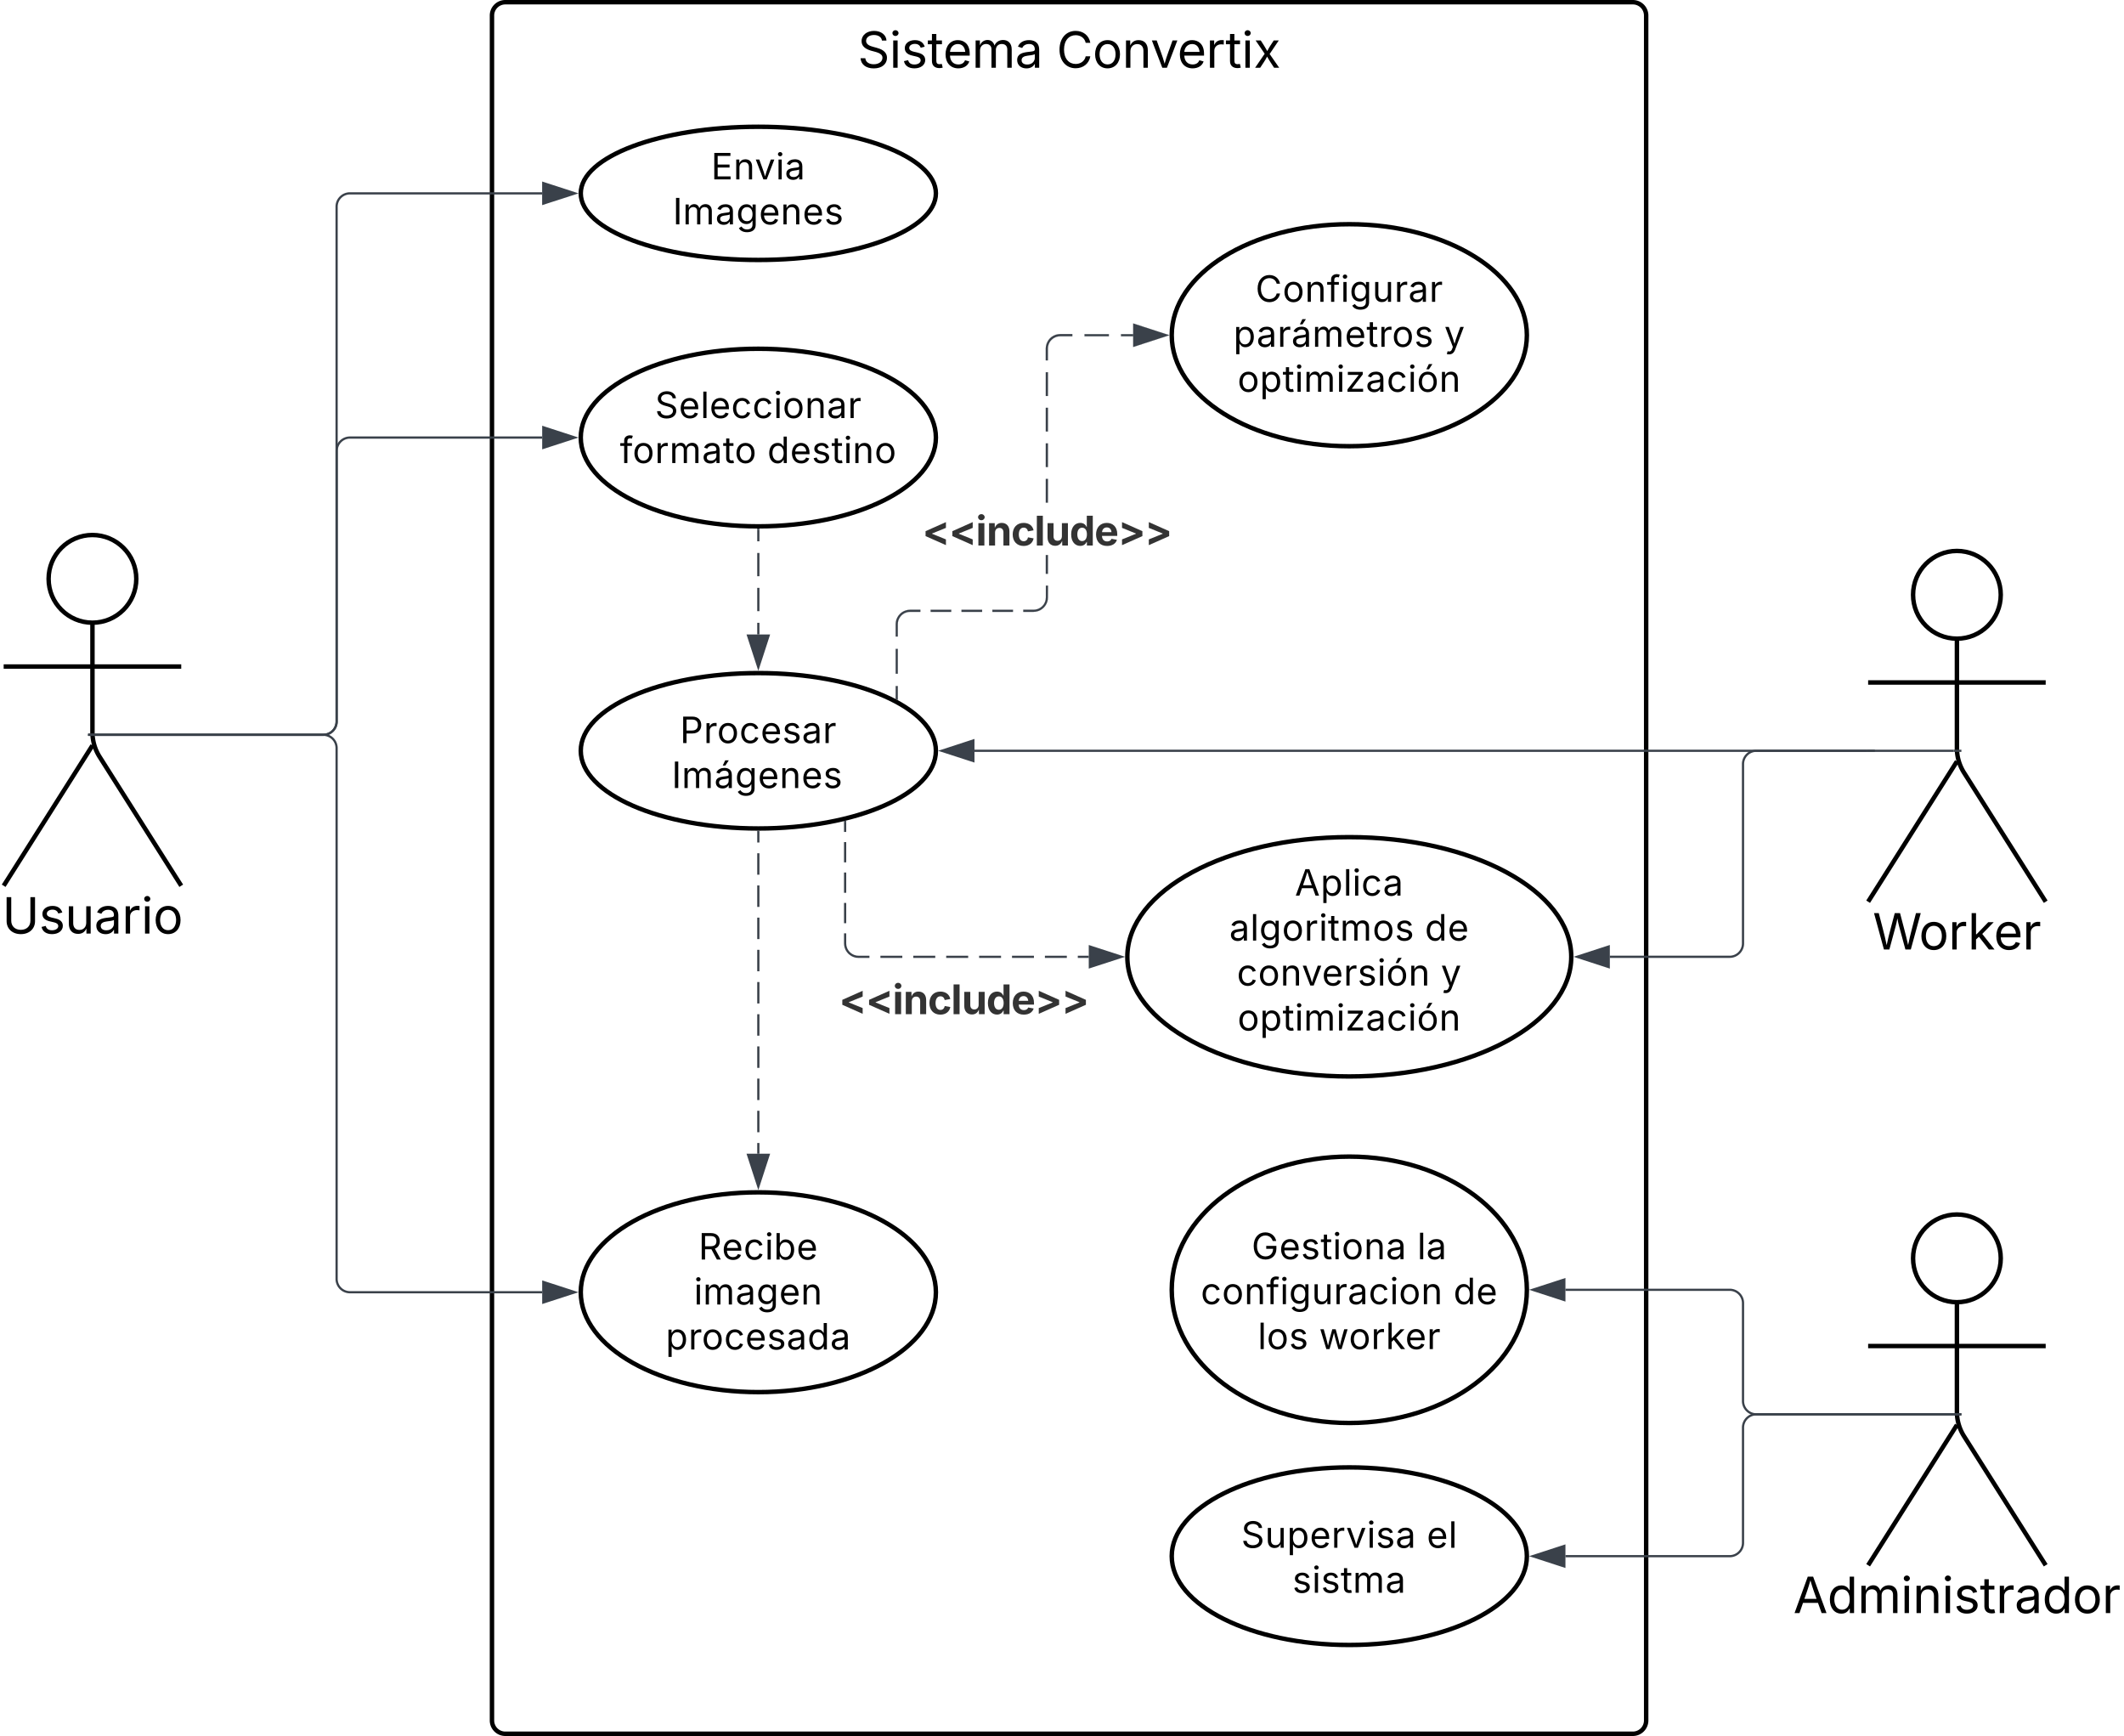<svg xmlns="http://www.w3.org/2000/svg" xmlns:xlink="http://www.w3.org/1999/xlink" xmlns:lucid="lucid" width="956.93" height="782"><g transform="translate(-158.348 101)" lucid:page-tab-id="0_0"><path d="M0-500h1500v1500H0z" fill="#fff"/><path d="M380-94a6 6 0 0 1 6-6h508a6 6 0 0 1 6 6v768a6 6 0 0 1-6 6H386a6 6 0 0 1-6-6z" stroke="#000" stroke-width="2" fill-opacity="0"/><use xlink:href="#a" transform="matrix(1,0,0,1,388,-92) translate(156.78 21.528)"/><use xlink:href="#b" transform="matrix(1,0,0,1,388,-92) translate(246.352 21.528)"/><path d="M219.75 159.75c0 10.9-8.84 19.75-19.75 19.75-10.9 0-19.75-8.84-19.75-19.75 0-10.9 8.84-19.75 19.75-19.75 10.9 0 19.75 8.84 19.75 19.75z" stroke="#000" stroke-width="2" fill="#fff"/><path d="M200 179.5v49.3a20.7 20.7 0 0 0 3.2 11.07L240 298m-40-63.2L160 298m0-98.75h80" stroke="#000" stroke-width="2" fill="none"/><path d="M160 146a6 6 0 0 1 6-6h68a6 6 0 0 1 6 6v168a6 6 0 0 1-6 6h-68a6 6 0 0 1-6-6z" fill="none"/><use xlink:href="#c" transform="matrix(1,0,0,1,80,298) translate(79.348 21.528)"/><path d="M580-13.9c0 16.56-35.82 30-80 30s-80-13.44-80-30c0-16.58 35.82-30 80-30s80 13.42 80 30z" stroke="#000" stroke-width="2" fill="#fff"/><use xlink:href="#d" transform="matrix(1,0,0,1,420,-43.906) translate(58.72 23.717)"/><use xlink:href="#e" transform="matrix(1,0,0,1,420,-43.906) translate(41.469 43.972)"/><path d="M1059.75 465.84c0 10.9-8.84 19.75-19.75 19.75-10.9 0-19.75-8.85-19.75-19.76 0-10.9 8.84-19.75 19.75-19.75 10.9 0 19.75 8.84 19.75 19.74z" stroke="#000" stroke-width="2" fill="#fff"/><path d="M1040 485.6v49.3a20.7 20.7 0 0 0 3.2 11.06l36.8 58.13m-40-63.2l-40 63.2m0-98.76h80" stroke="#000" stroke-width="2" fill="none"/><path d="M1000 452.1a6 6 0 0 1 6-6h68a6 6 0 0 1 6 6v168a6 6 0 0 1-6 6h-68a6 6 0 0 1-6-6z" fill="none"/><use xlink:href="#f" transform="matrix(1,0,0,1,920,604.094) translate(46.28 21.528)"/><path d="M402.62-13.9H316a6 6 0 0 0-6 6V224a6 6 0 0 1-6 6H201.54" stroke="#3a414a" fill="none"/><path d="M417.4-13.9L403.1-9.28v-9.27z" stroke="#3a414a" fill="#3a414a"/><path d="M201.55 230h-3.5" stroke="#3a414a" fill="none"/><path d="M580 481.1c0 24.85-35.82 45-80 45s-80-20.15-80-45c0-24.86 35.82-45 80-45s80 20.14 80 45z" stroke="#000" stroke-width="2" fill="#fff"/><use xlink:href="#g" transform="matrix(1,0,0,1,420,436.094) translate(53.048 30.279)"/><use xlink:href="#h" transform="matrix(1,0,0,1,420,436.094) translate(50.988 50.534)"/><use xlink:href="#i" transform="matrix(1,0,0,1,420,436.094) translate(38.245 70.789)"/><path d="M402.62 481.1H316a6 6 0 0 1-6-6V236a6 6 0 0 0-6-6H201.54" stroke="#3a414a" fill="none"/><path d="M417.38 481.1l-14.26 4.63v-9.27z" stroke="#3a414a" fill="#3a414a"/><path d="M201.55 230h-3.5" stroke="#3a414a" fill="none"/><path d="M846.25 480c0 33.14-35.82 60-80 60s-80-26.86-80-60 35.82-60 80-60 80 26.86 80 60z" stroke="#000" stroke-width="2" fill="#fff"/><use xlink:href="#j" transform="matrix(1,0,0,1,686.25,420) translate(35.952 46.217)"/><use xlink:href="#k" transform="matrix(1,0,0,1,686.25,420) translate(110.604 46.217)"/><use xlink:href="#l" transform="matrix(1,0,0,1,686.25,420) translate(13.07 66.472)"/><use xlink:href="#m" transform="matrix(1,0,0,1,686.25,420) translate(126.931 66.472)"/><use xlink:href="#n" transform="matrix(1,0,0,1,686.25,420) translate(38.752 86.726)"/><use xlink:href="#o" transform="matrix(1,0,0,1,686.25,420) translate(66.387 86.726)"/><path d="M846.25 600c0 22.1-35.82 40-80 40s-80-17.9-80-40 35.82-40 80-40 80 17.9 80 40z" stroke="#000" stroke-width="2" fill="#fff"/><use xlink:href="#p" transform="matrix(1,0,0,1,686.25,560) translate(31.289 36.217)"/><use xlink:href="#q" transform="matrix(1,0,0,1,686.25,560) translate(114.907 36.217)"/><use xlink:href="#r" transform="matrix(1,0,0,1,686.25,560) translate(54.372 56.472)"/><path d="M580 237.2c0 19.32-35.82 35-80 35s-80-15.68-80-35c0-19.34 35.82-35 80-35s80 15.66 80 35z" stroke="#000" stroke-width="2" fill="#fff"/><use xlink:href="#s" transform="matrix(1,0,0,1,420,202.188) translate(44.698 31.529)"/><use xlink:href="#t" transform="matrix(1,0,0,1,420,202.188) translate(40.969 51.784)"/><path d="M500 273.7v4.82m0 4.84v9.66m0 4.84v9.67m0 4.83v9.67m0 4.83v9.67m0 4.84v9.66m0 4.84v9.67m0 4.83v9.67m0 4.83v9.67m0 4.83v9.67m0 4.84v4.83" stroke="#3a414a" fill="none"/><path d="M500 273.2h.48v.5h-.96v-.53z" stroke="#3a414a" stroke-width=".05" fill="#3a414a"/><path d="M500 433.48l-4.63-14.27h9.26z" stroke="#3a414a" fill="#3a414a"/><path d="M580 96.1c0 22.1-35.82 40-80 40s-80-17.9-80-40 35.82-40 80-40 80 17.9 80 40z" stroke="#000" stroke-width="2" fill="#fff"/><use xlink:href="#u" transform="matrix(1,0,0,1,420,56.094) translate(33.443 31.227)"/><use xlink:href="#v" transform="matrix(1,0,0,1,420,56.094) translate(17.639 51.482)"/><use xlink:href="#w" transform="matrix(1,0,0,1,420,56.094) translate(84.067 51.482)"/><path d="M402.62 96.1h-86.6a6 6 0 0 0-6 6V224a6 6 0 0 1-6 6H201.54" stroke="#3a414a" fill="none"/><path d="M417.38 96.1l-14.26 4.63v-9.27z" stroke="#3a414a" fill="#3a414a"/><path d="M201.55 230h-3.5M500 137.6v5.24m0 5.25v10.48m0 5.24v10.5m0 5.24v5.24" stroke="#3a414a" fill="none"/><path d="M500 137.1h.48v.5h-.96v-.52z" stroke="#3a414a" stroke-width=".05" fill="#3a414a"/><path d="M500 199.57l-4.63-14.27h9.26z" stroke="#3a414a" fill="#3a414a"/><path d="M846.25 50c0 27.6-35.82 50-80 50s-80-22.4-80-50 35.82-50 80-50 80 22.4 80 50z" stroke="#000" stroke-width="2" fill="#fff"/><use xlink:href="#x" transform="matrix(1,0,0,1,686.25,0) translate(37.718 34.967)"/><use xlink:href="#y" transform="matrix(1,0,0,1,686.25,0) translate(27.791 55.222)"/><use xlink:href="#z" transform="matrix(1,0,0,1,686.25,0) translate(122.811 55.222)"/><use xlink:href="#A" transform="matrix(1,0,0,1,686.25,0) translate(29.642 75.476)"/><path d="M562.83 213.65h-.95v-5.6h.95zm0-11.17h-.95V191.3h.95zM573 174.62h-4.62l-.9.07-.83.2-.8.32-.74.46-.65.56-.56.66-.46.74-.34.8-.2.84-.07.88v5.57h-.95v-5.6l.08-1 .24-1 .4-.92.52-.86.66-.78.77-.66.87-.53.94-.38 1-.25.98-.08H573zm13.9 0h-9.27v-.95h9.28zm13.92 0h-9.28v-.95h9.28zm13.9 0h-9.27v-.95h9.28zm15.75-6.46l-.07 1-.24 1-.4.93-.52.85-.66.77-.77.66-.86.54-.94.38-1 .24-.98.08h-4.66v-.95h4.62l.88-.07.85-.2.8-.33.75-.46.66-.55.57-.66.45-.75.33-.8.2-.84.07-.87v-5.32h.96zm0-10.7h-.95v-8.44h.96zm0-32.04h-.95v-10.68h.96zm0-16.02h-.95V98.72h.96zm0-16.02h-.95V82.7h.96zm0-16.02h-.95V66.68h.96zm11-26.88h-5.45l-.88.06-.85.2-.8.34-.75.45-.66.56-.57.65-.45.74-.33.8-.2.84-.07.88v5.32h-.96v-5.36l.08-1 .24-.98.4-.94.52-.87.66-.78.77-.66.86-.53.94-.4 1-.23.98-.08h5.5zm16.44 0h-10.94v-.95h10.95zm10.97 0h-5.48v-.95h5.47z" stroke="#3a414a" stroke-width=".05" fill="#3a414a"/><path d="M562.83 214.38l-.95-.47v-.27h.95z" fill="#3a414a"/><path stroke="#3a414a" stroke-width=".05" fill="#3a414a"/><path d="M683.63 50l-14.26 4.63v-9.27z" fill="#3a414a"/><path d="M685.17 50l-16.28 5.3V44.7zm-15.33 3.98L682.1 50l-12.26-3.98z" stroke="#3a414a" stroke-width=".05" fill="#3a414a"/><use xlink:href="#B" transform="matrix(1,0,0,1,573.854,127.513) translate(0 17.222)"/><path d="M863.63 480h74a6 6 0 0 1 6 6v44.1a6 6 0 0 0 6 6h88.9" stroke="#3a414a" fill="none"/><path d="M848.87 480l14.26-4.63v9.26z" stroke="#3a414a" fill="#3a414a"/><path d="M1038.52 536.1h3.5M863.63 600h74a6 6 0 0 0 6-6v-51.9a6 6 0 0 1 6-6h88.9" stroke="#3a414a" fill="none"/><path d="M848.87 600l14.26-4.63v9.26z" stroke="#3a414a" fill="#3a414a"/><path d="M1038.52 536.1h3.5M1039.03 536.1" stroke="#3a414a" fill="none"/><path d="M1059.75 166.94c0 10.9-8.84 19.75-19.75 19.75-10.9 0-19.75-8.85-19.75-19.76 0-10.9 8.84-19.75 19.75-19.75 10.9 0 19.75 8.83 19.75 19.74z" stroke="#000" stroke-width="2" fill="#fff"/><path d="M1040 186.7V236a20.7 20.7 0 0 0 3.2 11.06l36.8 58.13m-40-63.2l-40 63.2m0-98.76h80" stroke="#000" stroke-width="2" fill="none"/><path d="M1000 153.2a6 6 0 0 1 6-6h68a6 6 0 0 1 6 6v168a6 6 0 0 1-6 6h-68a6 6 0 0 1-6-6z" fill="none"/><g><use xlink:href="#C" transform="matrix(1,0,0,1,920,305.188) translate(82.088 21.528)"/></g><path d="M866.25 330c0 29.77-44.77 53.9-100 53.9s-100-24.13-100-53.9 44.77-53.9 100-53.9 100 24.13 100 53.9z" stroke="#000" stroke-width="2" fill="#fff"/><g><use xlink:href="#D" transform="matrix(1,0,0,1,666.25,276.094) translate(75.488 26.342)"/><use xlink:href="#E" transform="matrix(1,0,0,1,666.25,276.094) translate(45.951 46.597)"/><use xlink:href="#m" transform="matrix(1,0,0,1,666.25,276.094) translate(134.049 46.597)"/><use xlink:href="#F" transform="matrix(1,0,0,1,666.25,276.094) translate(49.344 66.851)"/><use xlink:href="#z" transform="matrix(1,0,0,1,666.25,276.094) translate(141.258 66.851)"/><use xlink:href="#A" transform="matrix(1,0,0,1,666.25,276.094) translate(49.642 87.106)"/></g><path d="M539.1 269.2v4.57m0 4.56v9.14m0 4.56v9.14m0 4.56v9.14m0 4.56V324l.08.94.22.9.36.88.5.8.6.72.72.6.8.5.87.37.92.23.94.07h4.95m4.94 0h9.87m4.94 0h9.9m4.93 0h9.9m4.93 0h9.88m4.94 0h9.88m4.94 0h9.88m4.94 0h4.95" stroke="#3a414a" fill="none"/><path d="M539.58 269.2h-.95v-.4l.95-.2z" stroke="#3a414a" stroke-width=".05" fill="#3a414a"/><path d="M663.63 330l-14.26 4.63v-9.26z" stroke="#3a414a" fill="#3a414a"/><g><use xlink:href="#B" transform="matrix(1,0,0,1,536.339,338.635) translate(0 17.222)"/></g><path d="M883.63 330h54a6 6 0 0 0 6-6v-80.8a6 6 0 0 1 6-6h88.9" stroke="#3a414a" fill="none"/><path d="M868.87 330l14.26-4.63v9.26z" stroke="#3a414a" fill="#3a414a"/><path d="M1038.52 237.2h3.5M597.38 237.2H999.5" stroke="#3a414a" fill="none"/><path d="M582.62 237.2l14.26-4.65v9.27z" stroke="#3a414a" fill="#3a414a"/><path d="M1003 237.66h-3.5v-.95h3.5z" stroke="#3a414a" stroke-width=".05" fill="#3a414a"/><defs><path d="M657 26c-323 0-524-166-541-416h195c15 169 171 246 346 246 202 0 356-106 356-265 5-203-294-238-475-293-239-73-380-191-380-389 0-252 224-419 512-419 294 0 499 171 508 396H992c-17-145-151-228-328-228-193 0-321 102-321 242 0 156 175 211 284 241l149 41c160 44 422 134 422 412 0 244-197 432-541 432" id="G"/><path d="M158 0v-1118h180V0H158zm91-1301c-68 0-125-53-125-119s57-119 125-119c69 0 126 53 126 119s-57 119-126 119" id="H"/><path d="M538 24C308 24 148-78 108-271l171-41c32 123 123 178 257 178 156 0 256-77 256-169 0-77-54-128-164-154l-186-44c-203-48-300-148-300-305 0-192 176-326 414-326 230 0 351 112 402 269l-163 42c-31-80-94-158-238-158-133 0-233 69-233 162 0 83 57 129 188 160l169 40c203 48 298 149 298 302 0 196-179 339-441 339" id="I"/><path d="M598-1118v154H368v674c0 100 37 144 132 144 23 0 62-6 92-12L629-6c-37 13-88 20-134 20-193 0-307-107-307-290v-688H20v-154h168v-266h180v266h230" id="J"/><path d="M628 24c-324 0-524-230-524-574 0-343 198-582 503-582 237 0 487 146 487 559v75H286c9 234 145 362 343 362 132 0 231-58 273-172l174 48C1024-91 857 24 628 24zM287-650h624c-17-190-120-322-304-322-192 0-309 151-320 322" id="K"/><path d="M158 0v-1118h175l1 205c55-151 181-225 313-225 147 0 245 90 285 228 53-141 190-228 352-228 194 0 352 125 352 384V0h-181v-749c0-161-105-225-225-225-151 0-243 103-243 244V0H807v-767c0-124-93-207-219-207-131 0-250 92-250 270V0H158" id="L"/><path d="M471 26C259 26 90-98 90-318c0-256 228-303 435-329 202-27 287-16 287-108 0-139-79-219-234-219-161 0-248 86-283 164l-173-57c86-203 278-265 451-265 150 0 419 46 419 395V0H815v-152h-12C765-73 660 26 471 26zm31-159c199 0 310-134 310-271v-155c-30 35-226 55-295 64-131 17-246 59-246 186 0 116 97 176 231 176" id="M"/><g id="a"><use transform="matrix(0.011,0,0,0.011,0,0)" xlink:href="#G"/><use transform="matrix(0.011,0,0,0.011,14.258,0)" xlink:href="#H"/><use transform="matrix(0.011,0,0,0.011,19.64,0)" xlink:href="#I"/><use transform="matrix(0.011,0,0,0.011,31.369,0)" xlink:href="#J"/><use transform="matrix(0.011,0,0,0.011,38.422,0)" xlink:href="#K"/><use transform="matrix(0.011,0,0,0.011,51.378,0)" xlink:href="#L"/><use transform="matrix(0.011,0,0,0.011,70.844,0)" xlink:href="#M"/></g><path d="M783 20c-382 0-661-292-661-764 0-473 279-766 661-766 302 0 548 182 601 489h-190c-42-204-217-313-411-313-268 0-476 208-476 590 0 381 209 588 476 588 195 0 369-110 411-313h190c-52 303-296 489-601 489" id="N"/><path d="M613 24c-304 0-509-231-509-576 0-350 205-580 509-580 305 0 511 230 511 580 0 345-206 576-511 576zm0-161c226 0 329-195 329-415 0-222-103-419-329-419-223 0-326 196-326 419 0 220 103 415 326 415" id="O"/><path d="M338-670V0H158v-1118h173l1 207c72-158 192-221 342-221 226 0 378 139 378 422V0H872v-695c0-172-96-275-252-275-161 0-282 109-282 300" id="P"/><path d="M481 0L54-1118h197c107 314 236 620 325 951 87-331 217-637 324-951h197L670 0H481" id="Q"/><path d="M158 0v-1118h174v172h12c41-113 157-188 290-188 26 0 70 2 91 3v181c-11-2-60-10-108-10-161 0-279 109-279 260V0H158" id="R"/><path d="M65 0l393-574-370-544h210c88 136 192 297 267 435 67-142 176-302 264-435h206L661-564 1053 0H844c-94-144-206-310-287-458C484-308 366-142 273 0H65" id="S"/><g id="b"><use transform="matrix(0.011,0,0,0.011,0,0)" xlink:href="#N"/><use transform="matrix(0.011,0,0,0.011,16.233,0)" xlink:href="#O"/><use transform="matrix(0.011,0,0,0.011,29.557,0)" xlink:href="#P"/><use transform="matrix(0.011,0,0,0.011,42.361,0)" xlink:href="#Q"/><use transform="matrix(0.011,0,0,0.011,54.416,0)" xlink:href="#K"/><use transform="matrix(0.011,0,0,0.011,67.372,0)" xlink:href="#R"/><use transform="matrix(0.011,0,0,0.011,76.085,0)" xlink:href="#J"/><use transform="matrix(0.011,0,0,0.011,83.355,0)" xlink:href="#H"/><use transform="matrix(0.011,0,0,0.011,88.737,0)" xlink:href="#S"/></g><path d="M763 24c-353 0-583-224-583-531v-983h190v968c0 214 149 370 393 370 243 0 391-156 391-370v-968h190v983c0 307-230 531-581 531" id="T"/><path d="M537 14c-226 0-379-139-379-422v-710h180v695c0 172 97 275 253 275 160 0 281-109 281-300v-670h181V0H879v-209C806-46 684 14 537 14" id="U"/><g id="c"><use transform="matrix(0.011,0,0,0.011,0,0)" xlink:href="#T"/><use transform="matrix(0.011,0,0,0.011,16.536,0)" xlink:href="#I"/><use transform="matrix(0.011,0,0,0.011,28.266,0)" xlink:href="#U"/><use transform="matrix(0.011,0,0,0.011,41.406,0)" xlink:href="#M"/><use transform="matrix(0.011,0,0,0.011,53.885,0)" xlink:href="#R"/><use transform="matrix(0.011,0,0,0.011,62.598,0)" xlink:href="#H"/><use transform="matrix(0.011,0,0,0.011,67.98,0)" xlink:href="#O"/></g><path d="M180 0v-1490h908v168H370v486h669v168H370v500h727V0H180" id="V"/><g id="d"><use transform="matrix(0.008,0,0,0.008,0,0)" xlink:href="#V"/><use transform="matrix(0.008,0,0,0.008,10.062,0)" xlink:href="#P"/><use transform="matrix(0.008,0,0,0.008,19.707,0)" xlink:href="#Q"/><use transform="matrix(0.008,0,0,0.008,29.115,0)" xlink:href="#H"/><use transform="matrix(0.008,0,0,0.008,33.169,0)" xlink:href="#M"/></g><path d="M370-1490V0H180v-1490h190" id="W"/><path d="M611 442c-248 0-391-105-460-228l146-94c47 65 117 165 314 165 178 0 307-82 307-266v-224h-17C863-141 792-18 576-18c-268 0-472-195-472-546 0-346 197-568 476-568 216 0 288 133 326 193h17v-179h175V29c0 289-215 413-487 413zm-5-620c203 0 314-146 314-390 0-237-108-403-314-403-213 0-319 180-319 403 0 230 109 390 319 390" id="X"/><g id="e"><use transform="matrix(0.008,0,0,0.008,0,0)" xlink:href="#W"/><use transform="matrix(0.008,0,0,0.008,4.496,0)" xlink:href="#L"/><use transform="matrix(0.008,0,0,0.008,19.159,0)" xlink:href="#M"/><use transform="matrix(0.008,0,0,0.008,28.559,0)" xlink:href="#X"/><use transform="matrix(0.008,0,0,0.008,38.826,0)" xlink:href="#K"/><use transform="matrix(0.008,0,0,0.008,48.585,0)" xlink:href="#P"/><use transform="matrix(0.008,0,0,0.008,58.476,0)" xlink:href="#K"/><use transform="matrix(0.008,0,0,0.008,68.235,0)" xlink:href="#I"/></g><path d="M52 0l541-1490h220L1361 0h-200l-149-416H398L254 0H52zm404-582h497c-103-290-145-390-251-756-108 377-145 460-246 756" id="Y"/><path d="M577 24c-279 0-473-224-473-580 0-354 195-576 474-576 218 0 287 134 324 193h14v-551h180V0H922v-173h-20C865-111 790 24 577 24zm27-161c203 0 314-172 314-421 0-247-108-413-314-413-212 0-317 181-317 413 0 235 108 421 317 421" id="Z"/><g id="f"><use transform="matrix(0.011,0,0,0.011,0,0)" xlink:href="#Y"/><use transform="matrix(0.011,0,0,0.011,15.332,0)" xlink:href="#Z"/><use transform="matrix(0.011,0,0,0.011,28.939,0)" xlink:href="#L"/><use transform="matrix(0.011,0,0,0.011,48.405,0)" xlink:href="#H"/><use transform="matrix(0.011,0,0,0.011,53.787,0)" xlink:href="#P"/><use transform="matrix(0.011,0,0,0.011,66.916,0)" xlink:href="#H"/><use transform="matrix(0.011,0,0,0.011,72.298,0)" xlink:href="#I"/><use transform="matrix(0.011,0,0,0.011,84.028,0)" xlink:href="#J"/><use transform="matrix(0.011,0,0,0.011,91.298,0)" xlink:href="#R"/><use transform="matrix(0.011,0,0,0.011,99.664,0)" xlink:href="#M"/><use transform="matrix(0.011,0,0,0.011,112.142,0)" xlink:href="#Z"/><use transform="matrix(0.011,0,0,0.011,125.749,0)" xlink:href="#O"/><use transform="matrix(0.011,0,0,0.011,139.073,0)" xlink:href="#R"/></g><path d="M180 0v-1490h510c348 0 508 194 508 460 0 198-88 351-276 417L1256 0h-220L726-579c-117 2-238 0-356 1V0H180zm190-747h312c235 0 327-108 327-283 0-177-92-293-329-293H370v576" id="aa"/><path d="M613 24c-304 0-509-231-509-576 0-350 205-580 509-580 216 0 392 114 453 309l-173 49c-33-115-133-197-280-197-223 0-326 196-326 419 0 220 103 415 326 415 150 0 252-85 285-206l172 49C1010-95 832 24 613 24" id="ab"/><path d="M677 24c-213 0-288-135-325-197h-20V0H158v-1490h180v551h14c37-59 106-193 324-193 279 0 474 222 474 576 0 356-194 580-473 580zm-27-161c209 0 317-186 317-421 0-232-105-413-317-413-206 0-314 166-314 413 0 249 111 421 314 421" id="ac"/><g id="g"><use transform="matrix(0.008,0,0,0.008,0,0)" xlink:href="#aa"/><use transform="matrix(0.008,0,0,0.008,10.528,0)" xlink:href="#K"/><use transform="matrix(0.008,0,0,0.008,20.287,0)" xlink:href="#ab"/><use transform="matrix(0.008,0,0,0.008,29.851,0)" xlink:href="#H"/><use transform="matrix(0.008,0,0,0.008,33.905,0)" xlink:href="#ac"/><use transform="matrix(0.008,0,0,0.008,44.155,0)" xlink:href="#K"/></g><g id="h"><use transform="matrix(0.008,0,0,0.008,0,0)" xlink:href="#H"/><use transform="matrix(0.008,0,0,0.008,4.054,0)" xlink:href="#L"/><use transform="matrix(0.008,0,0,0.008,18.718,0)" xlink:href="#M"/><use transform="matrix(0.008,0,0,0.008,28.118,0)" xlink:href="#X"/><use transform="matrix(0.008,0,0,0.008,38.384,0)" xlink:href="#K"/><use transform="matrix(0.008,0,0,0.008,48.144,0)" xlink:href="#P"/></g><path d="M158 418v-1536h174v179h20c37-59 106-193 324-193 279 0 474 222 474 576 0 356-194 580-473 580-213 0-288-135-325-197h-14v591H158zm492-555c209 0 317-186 317-421 0-232-105-413-317-413-206 0-314 166-314 413 0 249 111 421 314 421" id="ad"/><g id="i"><use transform="matrix(0.008,0,0,0.008,0,0)" xlink:href="#ad"/><use transform="matrix(0.008,0,0,0.008,10.25,0)" xlink:href="#R"/><use transform="matrix(0.008,0,0,0.008,16.274,0)" xlink:href="#O"/><use transform="matrix(0.008,0,0,0.008,26.312,0)" xlink:href="#ab"/><use transform="matrix(0.008,0,0,0.008,35.875,0)" xlink:href="#K"/><use transform="matrix(0.008,0,0,0.008,45.634,0)" xlink:href="#I"/><use transform="matrix(0.008,0,0,0.008,54.47,0)" xlink:href="#M"/><use transform="matrix(0.008,0,0,0.008,63.87,0)" xlink:href="#Z"/><use transform="matrix(0.008,0,0,0.008,74.12,0)" xlink:href="#M"/></g><path d="M789 20c-398 0-667-293-667-764 0-473 273-766 655-766 315 0 558 198 612 487h-196c-61-191-204-311-415-311-262 0-471 207-471 590 0 380 208 588 482 588 249 0 420-165 425-427H828v-166h572v163c0 370-256 606-611 606" id="ae"/><g id="j"><use transform="matrix(0.008,0,0,0.008,0,0)" xlink:href="#ae"/><use transform="matrix(0.008,0,0,0.008,12.49,0)" xlink:href="#K"/><use transform="matrix(0.008,0,0,0.008,22.249,0)" xlink:href="#I"/><use transform="matrix(0.008,0,0,0.008,31.085,0)" xlink:href="#J"/><use transform="matrix(0.008,0,0,0.008,36.562,0)" xlink:href="#H"/><use transform="matrix(0.008,0,0,0.008,40.616,0)" xlink:href="#O"/><use transform="matrix(0.008,0,0,0.008,50.653,0)" xlink:href="#P"/><use transform="matrix(0.008,0,0,0.008,60.544,0)" xlink:href="#M"/></g><path d="M338-1490V0H158v-1490h180" id="af"/><g id="k"><use transform="matrix(0.008,0,0,0.008,0,0)" xlink:href="#af"/><use transform="matrix(0.008,0,0,0.008,4.054,0)" xlink:href="#M"/></g><path d="M678-1118v154H420V0H240v-964H20v-154h220v-149c0-194 155-293 318-293 85 0 141 18 168 30l-50 154c-19-6-47-17-97-17-111 0-159 58-159 166v109h258" id="ag"/><g id="l"><use transform="matrix(0.008,0,0,0.008,0,0)" xlink:href="#ab"/><use transform="matrix(0.008,0,0,0.008,9.563,0)" xlink:href="#O"/><use transform="matrix(0.008,0,0,0.008,19.601,0)" xlink:href="#P"/><use transform="matrix(0.008,0,0,0.008,29.491,0)" xlink:href="#ag"/><use transform="matrix(0.008,0,0,0.008,35.687,0)" xlink:href="#H"/><use transform="matrix(0.008,0,0,0.008,39.741,0)" xlink:href="#X"/><use transform="matrix(0.008,0,0,0.008,50.007,0)" xlink:href="#U"/><use transform="matrix(0.008,0,0,0.008,59.906,0)" xlink:href="#R"/><use transform="matrix(0.008,0,0,0.008,66.208,0)" xlink:href="#M"/><use transform="matrix(0.008,0,0,0.008,75.608,0)" xlink:href="#ab"/><use transform="matrix(0.008,0,0,0.008,85.171,0)" xlink:href="#H"/><use transform="matrix(0.008,0,0,0.008,89.226,0)" xlink:href="#O"/><use transform="matrix(0.008,0,0,0.008,99.263,0)" xlink:href="#P"/></g><g id="m"><use transform="matrix(0.008,0,0,0.008,0,0)" xlink:href="#Z"/><use transform="matrix(0.008,0,0,0.008,10.25,0)" xlink:href="#K"/></g><g id="n"><use transform="matrix(0.008,0,0,0.008,0,0)" xlink:href="#af"/><use transform="matrix(0.008,0,0,0.008,4.054,0)" xlink:href="#O"/><use transform="matrix(0.008,0,0,0.008,14.092,0)" xlink:href="#I"/></g><path d="M409 0L70-1118h191c89 329 165 560 243 925 75-353 154-601 240-925h192c85 325 161 564 235 922 77-354 157-598 244-922h191L1267 0h-179c-86-307-176-590-250-913C763-588 675-308 588 0H409" id="ah"/><path d="M158 0v-1490h180v865h22l478-493h223L593-638 1096 0H865L456-523 338-412V0H158" id="ai"/><g id="o"><use transform="matrix(0.008,0,0,0.008,0,0)" xlink:href="#ah"/><use transform="matrix(0.008,0,0,0.008,13.397,0)" xlink:href="#O"/><use transform="matrix(0.008,0,0,0.008,23.434,0)" xlink:href="#R"/><use transform="matrix(0.008,0,0,0.008,29.998,0)" xlink:href="#ai"/><use transform="matrix(0.008,0,0,0.008,38.809,0)" xlink:href="#K"/><use transform="matrix(0.008,0,0,0.008,48.569,0)" xlink:href="#R"/></g><g id="p"><use transform="matrix(0.008,0,0,0.008,0,0)" xlink:href="#G"/><use transform="matrix(0.008,0,0,0.008,10.74,0)" xlink:href="#U"/><use transform="matrix(0.008,0,0,0.008,20.639,0)" xlink:href="#ad"/><use transform="matrix(0.008,0,0,0.008,30.889,0)" xlink:href="#K"/><use transform="matrix(0.008,0,0,0.008,40.648,0)" xlink:href="#R"/><use transform="matrix(0.008,0,0,0.008,47.212,0)" xlink:href="#Q"/><use transform="matrix(0.008,0,0,0.008,56.62,0)" xlink:href="#H"/><use transform="matrix(0.008,0,0,0.008,60.674,0)" xlink:href="#I"/><use transform="matrix(0.008,0,0,0.008,69.51,0)" xlink:href="#M"/></g><g id="q"><use transform="matrix(0.008,0,0,0.008,0,0)" xlink:href="#K"/><use transform="matrix(0.008,0,0,0.008,9.76,0)" xlink:href="#af"/></g><g id="r"><use transform="matrix(0.008,0,0,0.008,0,0)" xlink:href="#I"/><use transform="matrix(0.008,0,0,0.008,8.836,0)" xlink:href="#H"/><use transform="matrix(0.008,0,0,0.008,12.89,0)" xlink:href="#I"/><use transform="matrix(0.008,0,0,0.008,21.726,0)" xlink:href="#J"/><use transform="matrix(0.008,0,0,0.008,27.203,0)" xlink:href="#L"/><use transform="matrix(0.008,0,0,0.008,41.866,0)" xlink:href="#M"/></g><path d="M180 0v-1490h510c348 0 508 209 508 474 0 266-160 477-507 477H370V0H180zm190-706h312c236 0 327-133 327-310 0-176-91-307-329-307H370v617" id="aj"/><g id="s"><use transform="matrix(0.008,0,0,0.008,0,0)" xlink:href="#aj"/><use transform="matrix(0.008,0,0,0.008,10.691,0)" xlink:href="#R"/><use transform="matrix(0.008,0,0,0.008,16.715,0)" xlink:href="#O"/><use transform="matrix(0.008,0,0,0.008,26.753,0)" xlink:href="#ab"/><use transform="matrix(0.008,0,0,0.008,36.316,0)" xlink:href="#K"/><use transform="matrix(0.008,0,0,0.008,46.076,0)" xlink:href="#I"/><use transform="matrix(0.008,0,0,0.008,54.912,0)" xlink:href="#M"/><use transform="matrix(0.008,0,0,0.008,64.312,0)" xlink:href="#R"/></g><path d="M471 26C259 26 90-98 90-318c0-256 228-303 435-329 202-27 287-16 287-108 0-139-79-219-234-219-161 0-248 86-283 164l-173-57c86-203 278-265 451-265 150 0 419 46 419 395V0H815v-152h-12C765-73 660 26 471 26zm31-159c199 0 310-134 310-271v-155c-30 35-226 55-295 64-131 17-246 59-246 186 0 116 97 176 231 176zm-23-1131l140-294h201l-194 294H479" id="ak"/><g id="t"><use transform="matrix(0.008,0,0,0.008,0,0)" xlink:href="#W"/><use transform="matrix(0.008,0,0,0.008,4.496,0)" xlink:href="#L"/><use transform="matrix(0.008,0,0,0.008,19.159,0)" xlink:href="#ak"/><use transform="matrix(0.008,0,0,0.008,28.559,0)" xlink:href="#X"/><use transform="matrix(0.008,0,0,0.008,38.826,0)" xlink:href="#K"/><use transform="matrix(0.008,0,0,0.008,48.585,0)" xlink:href="#P"/><use transform="matrix(0.008,0,0,0.008,58.476,0)" xlink:href="#K"/><use transform="matrix(0.008,0,0,0.008,68.235,0)" xlink:href="#I"/></g><g id="u"><use transform="matrix(0.008,0,0,0.008,0,0)" xlink:href="#G"/><use transform="matrix(0.008,0,0,0.008,10.74,0)" xlink:href="#K"/><use transform="matrix(0.008,0,0,0.008,20.5,0)" xlink:href="#af"/><use transform="matrix(0.008,0,0,0.008,24.554,0)" xlink:href="#K"/><use transform="matrix(0.008,0,0,0.008,34.314,0)" xlink:href="#ab"/><use transform="matrix(0.008,0,0,0.008,43.877,0)" xlink:href="#ab"/><use transform="matrix(0.008,0,0,0.008,53.44,0)" xlink:href="#H"/><use transform="matrix(0.008,0,0,0.008,57.495,0)" xlink:href="#O"/><use transform="matrix(0.008,0,0,0.008,67.532,0)" xlink:href="#P"/><use transform="matrix(0.008,0,0,0.008,77.422,0)" xlink:href="#M"/><use transform="matrix(0.008,0,0,0.008,86.822,0)" xlink:href="#R"/></g><g id="v"><use transform="matrix(0.008,0,0,0.008,0,0)" xlink:href="#ag"/><use transform="matrix(0.008,0,0,0.008,5.705,0)" xlink:href="#O"/><use transform="matrix(0.008,0,0,0.008,15.743,0)" xlink:href="#R"/><use transform="matrix(0.008,0,0,0.008,22.306,0)" xlink:href="#L"/><use transform="matrix(0.008,0,0,0.008,36.97,0)" xlink:href="#M"/><use transform="matrix(0.008,0,0,0.008,46.37,0)" xlink:href="#J"/><use transform="matrix(0.008,0,0,0.008,51.683,0)" xlink:href="#O"/></g><g id="w"><use transform="matrix(0.008,0,0,0.008,0,0)" xlink:href="#Z"/><use transform="matrix(0.008,0,0,0.008,10.25,0)" xlink:href="#K"/><use transform="matrix(0.008,0,0,0.008,20.01,0)" xlink:href="#I"/><use transform="matrix(0.008,0,0,0.008,28.845,0)" xlink:href="#J"/><use transform="matrix(0.008,0,0,0.008,34.322,0)" xlink:href="#H"/><use transform="matrix(0.008,0,0,0.008,38.376,0)" xlink:href="#P"/><use transform="matrix(0.008,0,0,0.008,48.266,0)" xlink:href="#O"/></g><g id="x"><use transform="matrix(0.008,0,0,0.008,0,0)" xlink:href="#N"/><use transform="matrix(0.008,0,0,0.008,12.228,0)" xlink:href="#O"/><use transform="matrix(0.008,0,0,0.008,22.266,0)" xlink:href="#P"/><use transform="matrix(0.008,0,0,0.008,32.156,0)" xlink:href="#ag"/><use transform="matrix(0.008,0,0,0.008,38.352,0)" xlink:href="#H"/><use transform="matrix(0.008,0,0,0.008,42.406,0)" xlink:href="#X"/><use transform="matrix(0.008,0,0,0.008,52.672,0)" xlink:href="#U"/><use transform="matrix(0.008,0,0,0.008,62.571,0)" xlink:href="#R"/><use transform="matrix(0.008,0,0,0.008,68.873,0)" xlink:href="#M"/><use transform="matrix(0.008,0,0,0.008,78.273,0)" xlink:href="#R"/></g><g id="y"><use transform="matrix(0.008,0,0,0.008,0,0)" xlink:href="#ad"/><use transform="matrix(0.008,0,0,0.008,10.413,0)" xlink:href="#M"/><use transform="matrix(0.008,0,0,0.008,19.813,0)" xlink:href="#R"/><use transform="matrix(0.008,0,0,0.008,26.115,0)" xlink:href="#ak"/><use transform="matrix(0.008,0,0,0.008,35.515,0)" xlink:href="#L"/><use transform="matrix(0.008,0,0,0.008,50.179,0)" xlink:href="#K"/><use transform="matrix(0.008,0,0,0.008,59.939,0)" xlink:href="#J"/><use transform="matrix(0.008,0,0,0.008,65.415,0)" xlink:href="#R"/><use transform="matrix(0.008,0,0,0.008,71.439,0)" xlink:href="#O"/><use transform="matrix(0.008,0,0,0.008,81.477,0)" xlink:href="#I"/></g><path d="M140 405l46-156c120 36 205 19 263-150l32-93L54-1118h197c107 313 237 620 324 950 87-331 219-637 326-950h196L606 167c-68 178-176 259-334 259-64 0-113-12-132-21" id="al"/><use transform="matrix(0.008,0,0,0.008,0,0)" xlink:href="#al" id="z"/><path d="M126 0v-134l627-806v-11H146v-167h839v143L376-178v11h629V0H126" id="am"/><path d="M613 24c-304 0-509-231-509-576 0-350 205-580 509-580 305 0 511 230 511 580 0 345-206 576-511 576zm0-161c226 0 329-195 329-415 0-222-103-419-329-419-223 0-326 196-326 419 0 220 103 415 326 415zm-79-1127l140-294h201l-194 294H534" id="an"/><g id="A"><use transform="matrix(0.008,0,0,0.008,0,0)" xlink:href="#O"/><use transform="matrix(0.008,0,0,0.008,10.037,0)" xlink:href="#ad"/><use transform="matrix(0.008,0,0,0.008,20.287,0)" xlink:href="#J"/><use transform="matrix(0.008,0,0,0.008,25.764,0)" xlink:href="#H"/><use transform="matrix(0.008,0,0,0.008,29.818,0)" xlink:href="#L"/><use transform="matrix(0.008,0,0,0.008,44.482,0)" xlink:href="#H"/><use transform="matrix(0.008,0,0,0.008,48.536,0)" xlink:href="#am"/><use transform="matrix(0.008,0,0,0.008,57.781,0)" xlink:href="#M"/><use transform="matrix(0.008,0,0,0.008,67.181,0)" xlink:href="#ab"/><use transform="matrix(0.008,0,0,0.008,76.744,0)" xlink:href="#H"/><use transform="matrix(0.008,0,0,0.008,80.798,0)" xlink:href="#an"/><use transform="matrix(0.008,0,0,0.008,90.836,0)" xlink:href="#P"/></g><path fill="#333" d="M166-471v-247l1019-454v289L492-601v13l693 282v287" id="ao"/><path fill="#333" d="M128 0v-1118h300V0H128zm150-1264c-91 0-165-68-165-154 0-85 74-154 165-154 90 0 165 69 165 154 0 86-75 154-165 154" id="ap"/><path fill="#333" d="M428-647V0H128v-1118h283l4 231c63-156 176-245 348-245 232 0 384 159 384 421V0H847v-659c0-139-76-222-202-222-128 0-217 86-217 234" id="aq"/><path fill="#333" d="M628 22C291 22 81-210 81-554c0-346 210-578 547-578 265 0 455 142 497 372l-279 52c-25-116-99-188-215-188-160 0-244 139-244 341 0 200 84 341 244 341 116 0 193-74 217-195l279 51C1085-123 896 22 628 22" id="ar"/><path fill="#333" d="M428-1490V0H128v-1490h300" id="as"/><path fill="#333" d="M513 14c-232 0-385-159-385-421v-711h300v659c0 139 76 222 202 222 127 0 217-86 217-234v-647h301V0H864l-4-232C797-74 683 14 513 14" id="at"/><path fill="#333" d="M537 19C279 19 81-185 81-557c0-382 206-575 454-575 190 0 278 113 318 202h10v-560h300V0H868v-179h-15C812-89 719 19 537 19zm92-241c153 0 240-134 240-336 0-203-86-334-240-334-158 0-240 138-240 334 0 197 84 336 240 336" id="au"/><path fill="#333" d="M633 22C291 22 81-200 81-553c0-345 210-579 537-579 292 0 525 185 525 567v84H378c7 183 109 277 260 277 105 0 184-46 216-132l272 51C1071-99 893 22 633 22zM380-669h474c-15-146-94-237-233-237-143 0-229 99-241 237" id="av"/><path fill="#333" d="M1224-471L205-19v-287l694-281v-14L205-883v-289l1019 454v247" id="aw"/><g id="B"><use transform="matrix(0.009,0,0,0.009,0,0)" xlink:href="#ao"/><use transform="matrix(0.009,0,0,0.009,12.066,0)" xlink:href="#ao"/><use transform="matrix(0.009,0,0,0.009,24.132,0)" xlink:href="#ap"/><use transform="matrix(0.009,0,0,0.009,28.95,0)" xlink:href="#aq"/><use transform="matrix(0.009,0,0,0.009,40.017,0)" xlink:href="#ar"/><use transform="matrix(0.009,0,0,0.009,50.477,0)" xlink:href="#as"/><use transform="matrix(0.009,0,0,0.009,55.295,0)" xlink:href="#at"/><use transform="matrix(0.009,0,0,0.009,66.363,0)" xlink:href="#au"/><use transform="matrix(0.009,0,0,0.009,77.569,0)" xlink:href="#av"/><use transform="matrix(0.009,0,0,0.009,88.16,0)" xlink:href="#aw"/><use transform="matrix(0.009,0,0,0.009,100.226,0)" xlink:href="#aw"/></g><path d="M458 0L52-1490h194c108 439 233 855 324 1313 92-459 221-873 331-1313h216c110 438 234 854 330 1307 92-455 216-869 323-1307h196L1558 0h-221l-256-944c-26-95-50-200-73-331-22 122-44 223-73 331L680 0H458" id="ax"/><g id="C"><use transform="matrix(0.011,0,0,0.011,0,0)" xlink:href="#ax"/><use transform="matrix(0.011,0,0,0.011,20.768,0)" xlink:href="#O"/><use transform="matrix(0.011,0,0,0.011,34.093,0)" xlink:href="#R"/><use transform="matrix(0.011,0,0,0.011,42.806,0)" xlink:href="#ai"/><use transform="matrix(0.011,0,0,0.011,54.503,0)" xlink:href="#K"/><use transform="matrix(0.011,0,0,0.011,67.459,0)" xlink:href="#R"/></g><g id="D"><use transform="matrix(0.008,0,0,0.008,0,0)" xlink:href="#Y"/><use transform="matrix(0.008,0,0,0.008,11.55,0)" xlink:href="#ad"/><use transform="matrix(0.008,0,0,0.008,21.8,0)" xlink:href="#af"/><use transform="matrix(0.008,0,0,0.008,25.854,0)" xlink:href="#H"/><use transform="matrix(0.008,0,0,0.008,29.908,0)" xlink:href="#ab"/><use transform="matrix(0.008,0,0,0.008,39.635,0)" xlink:href="#M"/></g><g id="E"><use transform="matrix(0.008,0,0,0.008,0,0)" xlink:href="#M"/><use transform="matrix(0.008,0,0,0.008,9.4,0)" xlink:href="#af"/><use transform="matrix(0.008,0,0,0.008,13.454,0)" xlink:href="#X"/><use transform="matrix(0.008,0,0,0.008,23.72,0)" xlink:href="#O"/><use transform="matrix(0.008,0,0,0.008,33.758,0)" xlink:href="#R"/><use transform="matrix(0.008,0,0,0.008,40.321,0)" xlink:href="#H"/><use transform="matrix(0.008,0,0,0.008,44.376,0)" xlink:href="#J"/><use transform="matrix(0.008,0,0,0.008,49.852,0)" xlink:href="#L"/><use transform="matrix(0.008,0,0,0.008,64.516,0)" xlink:href="#O"/><use transform="matrix(0.008,0,0,0.008,74.553,0)" xlink:href="#I"/></g><g id="F"><use transform="matrix(0.008,0,0,0.008,0,0)" xlink:href="#ab"/><use transform="matrix(0.008,0,0,0.008,9.563,0)" xlink:href="#O"/><use transform="matrix(0.008,0,0,0.008,19.601,0)" xlink:href="#P"/><use transform="matrix(0.008,0,0,0.008,29.246,0)" xlink:href="#Q"/><use transform="matrix(0.008,0,0,0.008,38.327,0)" xlink:href="#K"/><use transform="matrix(0.008,0,0,0.008,48.087,0)" xlink:href="#R"/><use transform="matrix(0.008,0,0,0.008,54.389,0)" xlink:href="#I"/><use transform="matrix(0.008,0,0,0.008,63.225,0)" xlink:href="#H"/><use transform="matrix(0.008,0,0,0.008,67.279,0)" xlink:href="#an"/><use transform="matrix(0.008,0,0,0.008,77.316,0)" xlink:href="#P"/></g></defs></g></svg>